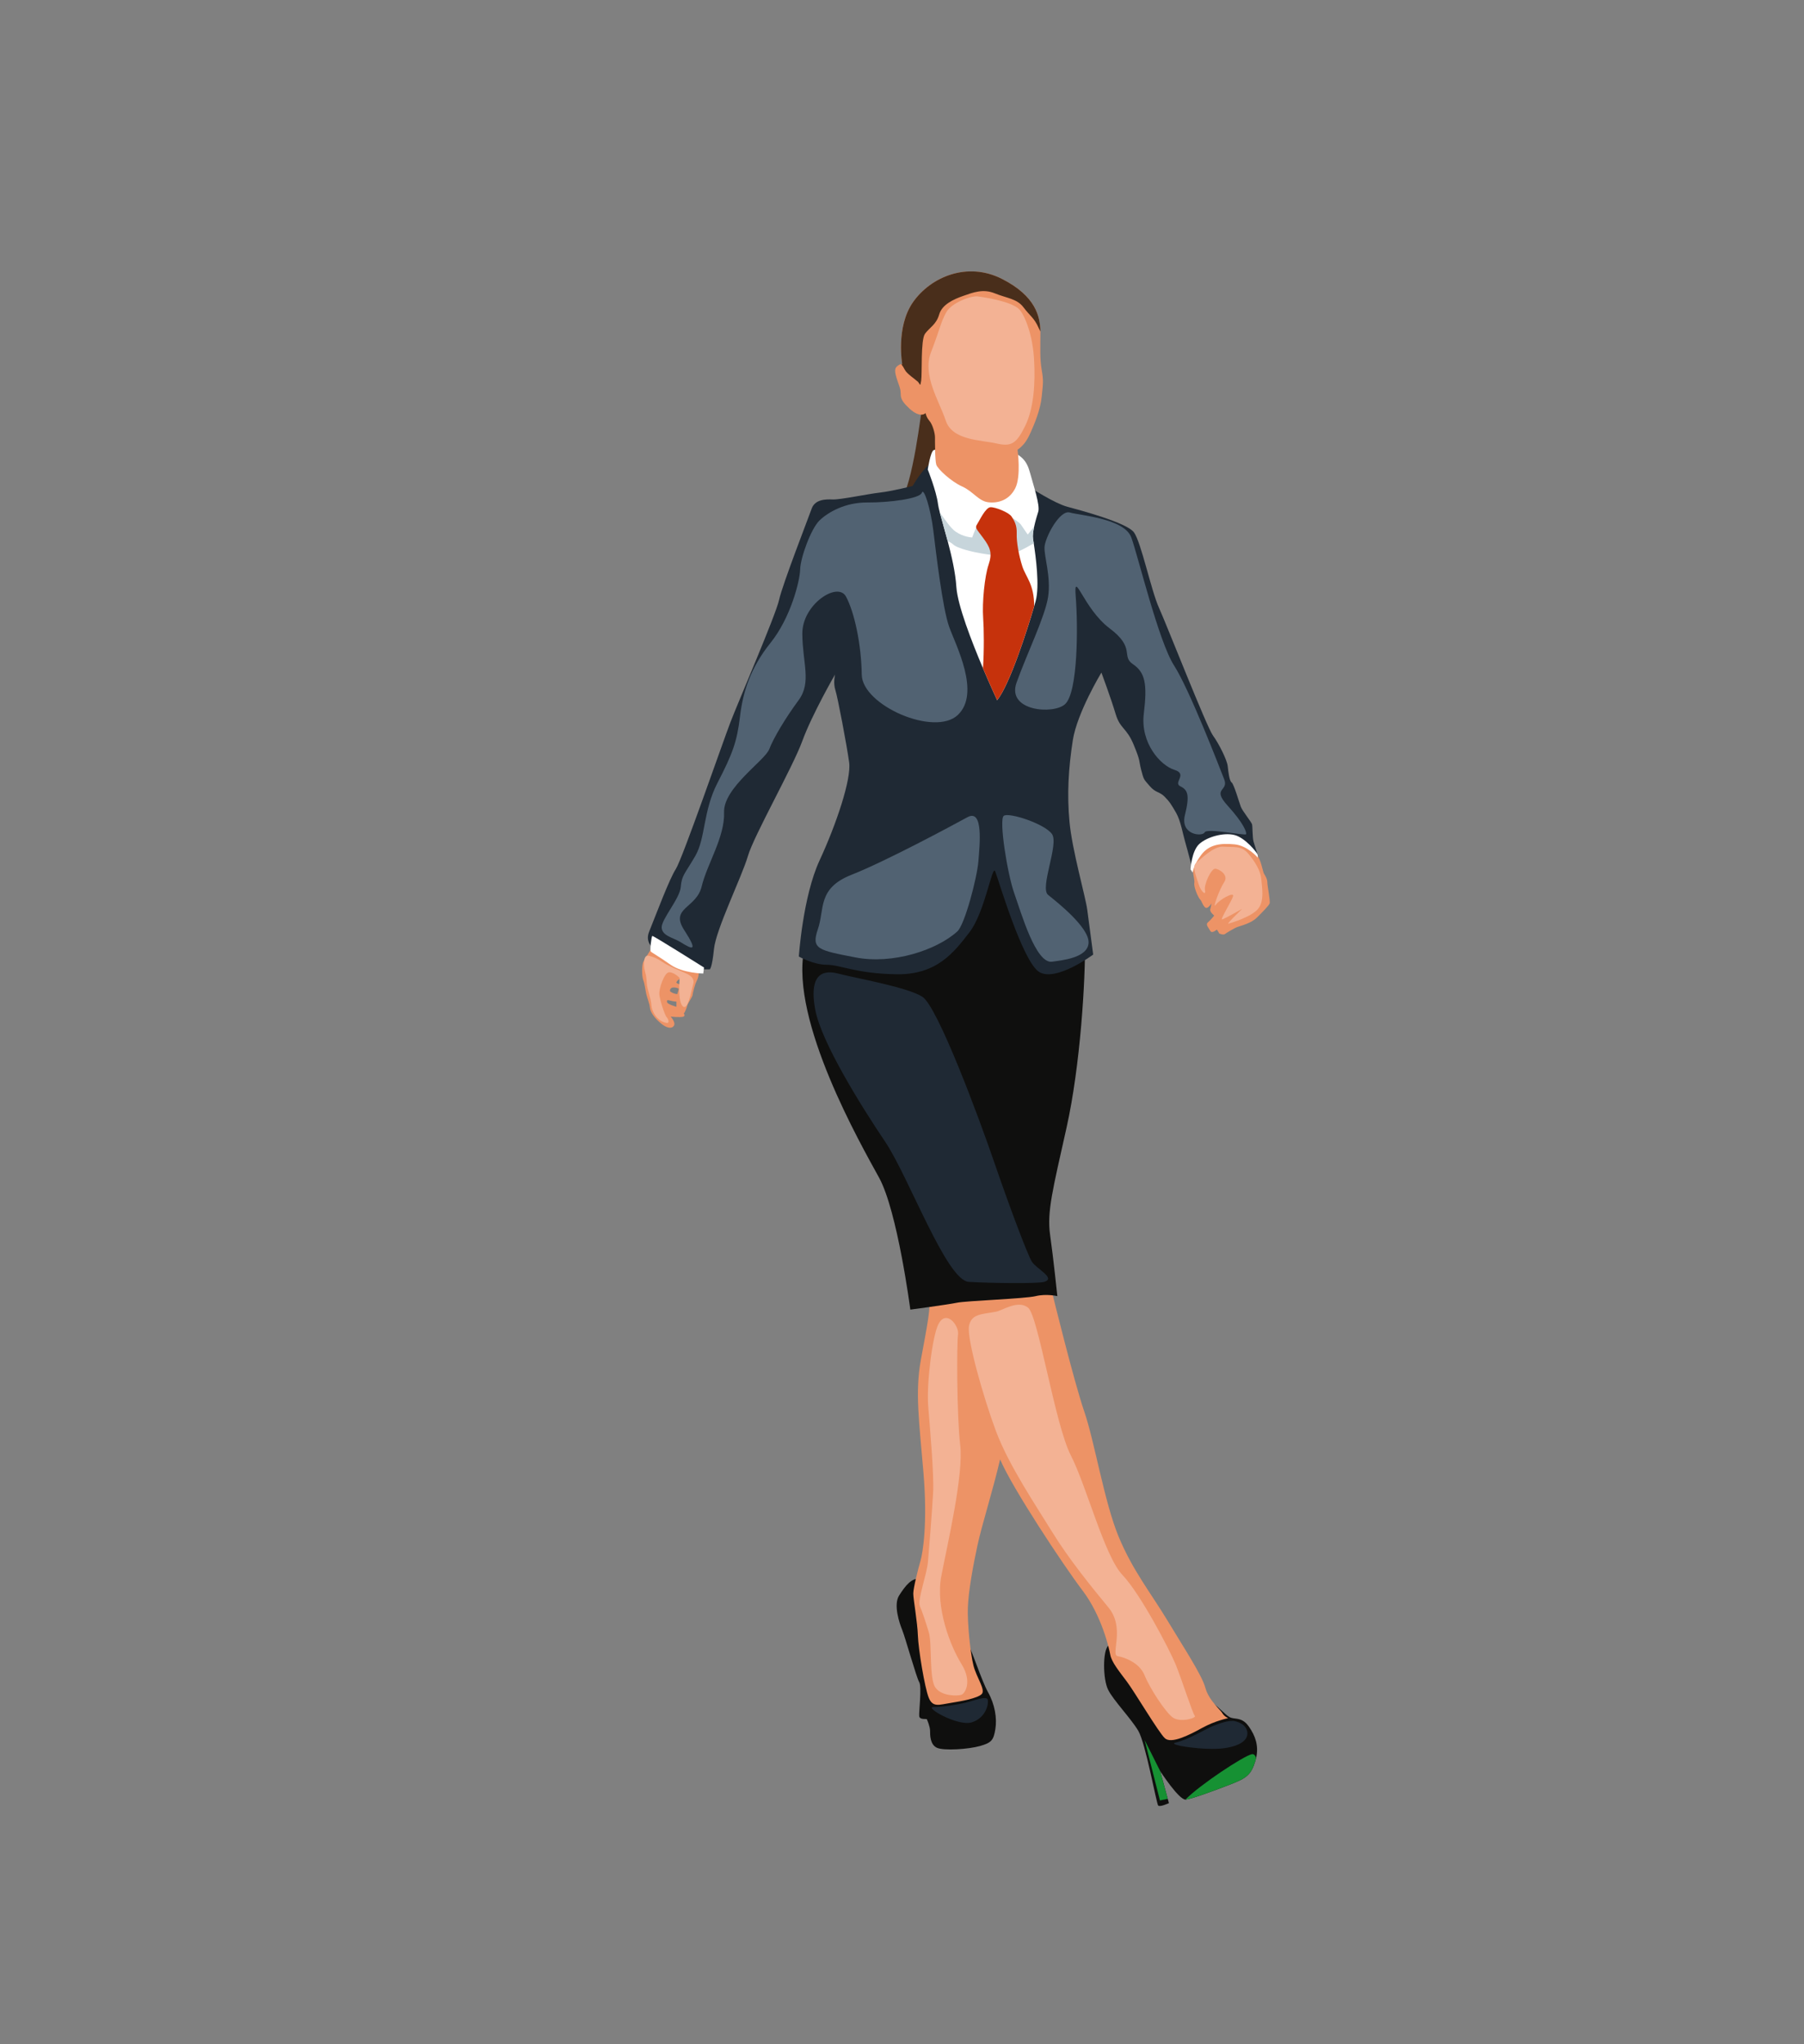 <?xml version="1.0" encoding="utf-8"?>
<!-- Generator: Adobe Illustrator 17.0.0, SVG Export Plug-In . SVG Version: 6.00 Build 0)  -->
<!DOCTYPE svg PUBLIC "-//W3C//DTD SVG 1.1//EN" "http://www.w3.org/Graphics/SVG/1.1/DTD/svg11.dtd">
<svg version="1.1" id="Layer_1" xmlns="http://www.w3.org/2000/svg" xmlns:xlink="http://www.w3.org/1999/xlink" x="0px" y="0px"
	 width="355px" height="402px" viewBox="0 0 355 402" enable-background="new 0 0 355 402" xml:space="preserve">
<rect x="0" y="0" width="355" height="402" fill="#808080" stroke="none"/>
<g>
	<path fill="#0F0F0E" d="M247.187,345.751c-0.044,0.194-0.098,0.391-0.158,0.593c-0.821,2.718-1.727,3.365-4.833,4.574
		c-3.107,1.206-7.549,2.848-8.843,3.019c-0.026,0.003-0.055,0.005-0.083,0c-1.344-0.059-4.852-5.434-4.963-5.602l1.488,5.444
		l0.233,0.849c0,0-1.768,0.821-2.113,0.474c-0.347-0.344-2.459-12.253-3.927-14.712c-1.468-2.459-4.833-5.91-5.91-8.025
		c-1.079-2.115-1.079-7.722,0-8.672c1.077-0.95,20.148,10.958,20.148,10.958c1.942,1.294,3.063,2.892,4.057,3.194
		c0.991,0.3,2.242-0.088,3.536,1.812C247.019,341.415,247.739,343.321,247.187,345.751z"/>
	<path fill="#0F0F0E" d="M189.753,321.535c1.726,3.517,3.365,8.942,4.692,11.304c1.327,2.362,1.78,5.113,1.424,7.249
		c-0.356,2.136-0.725,2.653-2.999,3.301c-2.275,0.647-7.129,0.971-8.488,0.356c-1.359-0.615-1.359-2.492-1.359-3.333
		c0-0.841-0.582-2.2-0.647-2.297s-1.392,0.162-1.489-0.582c-0.097-0.744,0.55-5.792,0-6.699c-0.55-0.906-2.751-8.802-3.333-10.226
		c-0.582-1.424-1.78-5.016-0.615-6.828c1.165-1.812,2.459-3.56,4.11-3.236C182.699,310.867,189.753,321.535,189.753,321.535z"/>
	<path fill="#ED9366" d="M241.69,337.92c0,0-2.557,0.485-5.178,1.942c-2.621,1.456-6.051,3.139-7.281,2.006
		c-1.23-1.133-5.922-9.061-7.475-11.132c-1.553-2.071-3.009-3.851-3.268-5.275c-0.259-1.424-1.747-7.767-5.458-12.642
		c-3.71-4.876-13.893-20.236-16.223-25.801c-1.553,6.601-3.56,12.75-4.466,16.957c-0.906,4.207-1.747,8.931-1.877,12.081
		c-0.129,3.149,0.496,9.147,1.1,11.52c0.604,2.373,2.438,4.789,1.618,5.609c-0.82,0.82-3.948,1.402-6.17,1.747
		c-2.222,0.345-3.452,0.928-4.25-1.035c-0.798-1.963-2.049-9.6-2.136-12.232c-0.086-2.632-0.906-7.119-0.906-8.241
		c0-1.122,0.992-5.005,1.424-6.472c0.431-1.467,1.424-7.248,0.582-17.28c-0.841-10.031-1.683-15.856-0.518-22.199
		c1.165-6.342,2.136-11.002,1.489-11.908c-0.647-0.906,15.727-4.53,17.668-5.113c1.942-0.582,6.084,1.294,6.472,2.912
		c0.388,1.618,4.53,18.445,6.537,24.27c2.006,5.825,3.948,17.798,6.731,24.529c2.783,6.731,6.407,11.196,9.643,16.568
		c3.236,5.372,6.768,10.709,7.443,13.203c0.675,2.494,3.042,4.401,3.365,5.016C240.881,337.564,241.69,337.92,241.69,337.92z"/>
	<path fill="#169133" d="M247.187,345.751c-0.044,0.194-0.098,0.391-0.158,0.593c-0.821,2.718-1.727,3.365-4.833,4.574
		c-3.107,1.206-7.549,2.848-8.843,3.019c-0.026,0.003-0.055,0.005-0.083,0c2.824-2.899,11.468-8.602,13.068-8.931
		C246.75,344.923,247.017,345.229,247.187,345.751z"/>
	<path fill="#169133" d="M229.796,353.779l-1.535,0.321l-3.011-11.862c0,0,2.482,4.913,3.055,6.091c0,0.003,0.003,0.003,0.003,0.005
		L229.796,353.779z"/>
	<path fill="#F3B294" d="M195.986,257.981c1.279-0.229,4.36-2.416,6.344-0.777c1.985,1.64,5.275,22.954,8.376,28.994
		c3.101,6.041,6.639,19.847,10.177,23.558c3.538,3.711,9.233,14.614,10.441,17.533c1.208,2.919,3.365,9.736,3.797,10.167
		c0.432,0.431-2.848,1.381-4.315,0.345c-1.467-1.035-4.552-5.782-5.555-8.284c-1.003-2.503-3.872-3.538-5.318-3.797
		c-1.446-0.259,1.553-5.523-1.812-9.578s-7.939-9.751-10.959-14.67c-3.02-4.919-8.633-13.203-11.177-20.02
		c-2.544-6.817-5.737-18.208-5.305-20.624C191.112,258.412,193.093,258.499,195.986,257.981z"/>
	<path fill="#492E1B" d="M181.534,79.529c-0.216,0.863-1.855,16.03-4.487,19.298c-2.632,3.268,3.84,2.793,6.688,2.146
		c2.848-0.647,9.277-5.781,7.594-10.182c-1.683-4.401-3.754-11.52-4.315-12.253C186.452,77.803,181.534,79.529,181.534,79.529z"/>
	<path fill="#F3B294" d="M184.64,260.483c-1.161,2.322-2.33,11.649-1.985,16.05c0.345,4.401,1.161,13.375,0.969,17
		c-0.192,3.624-0.804,11.132-1.016,13.634c-0.212,2.503-2.11,7.507-1.592,8.716c0.518,1.208,1.119,3.02,1.768,5.177
		c0.649,2.157,0.045,8.975,1.252,10.787c1.208,1.812,4.487,1.726,5.178,1.467c0.691-0.259,2.157-2.558,0-6.025
		c-2.157-3.467-5.177-11.061-3.969-17.36c1.208-6.299,4.401-19.847,3.711-25.715c-0.69-5.868-0.69-20.02-0.431-21.746
		C188.782,260.742,186.194,257.377,184.64,260.483z"/>
	<path fill="#0F0F0E" d="M208.069,254.917c0,0-2.136-0.518-4.272,0c-2.136,0.518-13.591,0.906-15.468,1.294
		c-1.877,0.388-9.19,1.359-9.19,1.359s-2.524-19.351-6.148-25.952c-3.624-6.601-17.474-30.806-14.756-44.786
		c2.718-13.979,12.426-19.675,21.487-20.969c9.061-1.294,20.063-4.66,23.428-1.035s10.226,12.297,10.355,20.063
		s-0.906,24.723-3.624,36.89c-2.718,12.167-3.883,16.568-3.236,21.098S208.069,254.917,208.069,254.917z"/>
	<path fill="#1F2934" d="M215.123,187.739c0,0-7.313,5.436-10.614,3.43c-3.301-2.006-8.09-18.38-8.672-19.804
		c-0.582-1.424-2.006,8.025-5.048,11.973c-3.042,3.948-6.407,8.396-14.368,8.275c-7.96-0.121-11.067-1.868-13.72-1.868
		c-2.654,0-5.501-1.618-5.501-1.618s0.777-11.779,4.077-18.898s6.278-15.986,5.825-19.286c-0.453-3.301-2.265-12.879-2.718-14.238
		c-0.453-1.359-0.065-3.042-0.065-3.042s-4.52,7.831-6.435,13.073c-1.914,5.242-9.551,18.639-10.716,22.652
		c-1.165,4.013-6.278,14.368-6.666,18.251c-0.388,3.883-0.841,4.013-0.841,4.013s-5.372,0.129-6.666-1.294
		c-1.294-1.424-6.731-2.459-5.242-6.148c1.489-3.689,3.948-10.29,5.242-12.297c1.294-2.006,9.255-24.982,10.743-28.865
		c1.489-3.883,8.931-21.098,9.578-24.076c0.647-2.977,5.76-16.115,6.407-17.927c0.647-1.812,2.654-1.877,4.142-1.812
		c1.489,0.065,6.99-1.1,9.32-1.359c2.33-0.259,6.407-1.294,6.407-1.294s2.912-5.178,5.242-5.242c2.33-0.065,13.008,2.2,15.597,4.013
		c2.589,1.812,7.184,4.66,9.578,5.307c2.395,0.647,11.714,3.106,13.138,5.048c1.424,1.942,3.365,11.391,4.919,14.821
		c1.553,3.43,9.384,23.428,10.614,25.111c1.23,1.683,2.783,4.854,2.912,6.019c0.13,1.165,0.324,2.912,0.777,3.236
		c0.453,0.324,1.489,3.948,1.812,4.789c0.324,0.841,2.071,2.977,2.2,3.43c0.129,0.453,0.065,2.718,0.324,3.495
		c0.259,0.777,1.489,4.789,1.489,4.789l-12.814,3.236c0,0-1.812-6.925-2.2-8.219c-0.388-1.294-0.841-4.013-1.747-5.566
		c-0.906-1.553-1.23-2.136-2.265-3.171c-1.035-1.036-1.747-0.712-2.912-2.071c-1.165-1.359-1.165-1.165-1.683-3.171
		c-0.518-2.006-0.065-1.553-1.489-4.983c-1.424-3.43-2.653-3.042-3.56-6.084c-0.906-3.042-2.783-8.09-2.783-8.09
		s-4.789,7.896-5.631,13.332c-0.841,5.436-1.165,10.484-0.647,16.05c0.518,5.566,3.171,14.756,3.495,17.28
		C214.282,181.461,215.123,187.739,215.123,187.739z"/>
	<path fill="#ED9366" d="M242.014,165.087c1.55,0.221,4.919,2.102,5.598,3.413c0.68,1.311,0.906,2.994,1.133,3.35
		c0.227,0.356,0.647,1.003,0.647,1.683c0,0.679,0.615,3.69,0.453,4.143c-0.162,0.452-1.424,1.714-2.492,2.782
		c-1.068,1.068-2.945,1.553-3.721,1.812c-0.777,0.259-2.362,1.262-2.621,1.456s-1.132-0.097-1.132-0.194s-0.421-0.712-0.421-0.712
		s-0.971,0.874-1.294,0.259c-0.324-0.615-1.003-1.23-0.453-1.683c0.55-0.453,1.23-1.327,1.23-1.327s-0.938-0.712-0.777-1.262
		c0.162-0.55,0.227-1.132,0.227-1.132s-0.777,1.358-1.327,0.711c-0.55-0.647-0.55-1.133-0.906-1.489s-1.279-2.406-1.133-3.236
		c0.147-0.83-0.743-2.815-0.016-4.077s1.763-3.657,4.093-4.336S241.108,164.958,242.014,165.087z"/>
	<path fill="#FFFFFF" d="M234.28,170.977c0,0,0.194-3.592,1.715-4.983c1.521-1.391,4.757-2.298,6.893-1.78
		c2.136,0.518,4.466,3.449,4.595,3.868c0.129,0.419,0,0.566,0,0.566s-2.006-2.362-4.563-2.589c-2.556-0.227-4.918-0.083-6.537,2.071
		c-1.619,2.154-1.664,3.495-1.664,3.495L234.28,170.977z"/>
	<path fill="#ED9366" d="M132.886,187.769c-1.077-0.593-4.184-2.511-4.378-1.908c-0.194,0.606-1.641,2.741-1.921,3.324
		c-0.28,0.582-0.324,2.695,0,3.58c0.324,0.885,0.388,1.833,0.582,2.697c0.194,0.862,0.626,1.789,0.733,2.76
		c0.109,0.971,0.994,2.071,2.094,3c1.1,0.927,2.092,1.206,2.589,0.559c0.495-0.647-0.606-1.833-0.606-1.833s2.006,0.194,2.503,0
		c0.497-0.194-0.021-0.691,0.109-0.691s0.583-1.142,0.668-1.53c0.085-0.388,0.971-1.641,1.015-1.965
		c0.042-0.324,0.409-2.071,0.862-2.912c0.453-0.841,0.435-2.252,0.518-2.501C137.654,190.35,133.965,188.365,132.886,187.769z
		 M133.108,198.013c0,0-1.732-0.484-1.83-0.891c-0.096-0.404,0.018-0.499,0.6-0.339c0.583,0.163,1.23,0.21,1.23,0.21V198.013z
		 M133.266,195.523c-0.435-0.018-1.323-0.357-1.406-0.601c-0.08-0.241,0.098-0.663,0.601-0.712c0.499-0.046,0.937,0.148,1.067,0.212
		C133.657,194.487,133.266,195.523,133.266,195.523z M133.851,193.563c-0.355,0.018-0.826-0.241-0.743-0.404
		c0.08-0.16,0.388-0.533,0.564-0.549c0.179-0.018,0.373,0.065,0.373,0.259C134.046,193.063,133.851,193.563,133.851,193.563z"/>
	<path fill="#FFFFFF" d="M138.539,190.285l-0.151,1.187c0,0-4.077-0.065-6.451-1.747c-2.373-1.683-3.689-2.352-3.883-2.61
		c-0.194-0.259,0.151-2.934,0.302-3.042C128.507,183.964,138.539,190.285,138.539,190.285z"/>
	<path fill="#FFFFFF" d="M203.505,103.588c-0.194,0.898-0.311,1.768-0.225,2.345c0.028,0.189,0.08,0.51,0.145,0.929
		c0.378,2.467,1.201,8.382,0.373,11.367c-0.078,0.285-0.176,0.629-0.292,1.023c-1.302,4.463-4.781,15.367-7.28,18.458
		c0,0-1.266-2.692-2.791-6.288c-2.227-5.242-5.004-12.405-5.235-15.975c-0.184-2.866-0.943-6.143-1.719-9.061
		c-0.577-2.167-1.165-4.137-1.54-5.594c-0.181-0.704-0.311-1.289-0.365-1.719c-0.324-2.524-2.006-6.731-2.006-6.731
		s0.518-3.495,1.165-3.818c0.647-0.324,12.038-1.036,14.691,0c2.653,1.035,3.624,2.071,4.271,4.466
		c0.647,2.395,2.006,6.407,1.618,7.637C204.1,101.31,203.745,102.47,203.505,103.588z"/>
	<path fill="#C7D5DB" d="M203.279,105.933c0.028,0.189,0.08,0.51,0.145,0.929c-1.608,0.945-4.033,2.237-5.356,2.34
		c-2.102,0.16-3.526-0.129-4.919-0.357c-1.39-0.225-4.724-0.937-5.597-1.778c-0.225-0.217-0.616-0.448-1.072-0.681
		c-0.577-2.167-1.165-4.137-1.54-5.594c1.157,1.597,2.18,3.13,3.13,3.782c1.553,1.069,3.236,1.134,3.236,1.134
		s2.035-5.682,3.56-5.664c1.525,0.018,5.467,2.265,6.084,3.205c0.614,0.937,1.294,1.877,1.294,1.877s0.608-0.748,1.261-1.538
		C203.31,104.486,203.194,105.356,203.279,105.933z"/>
	<path fill="#C6320C" d="M203.505,119.253c-1.302,4.463-4.781,15.367-7.28,18.458c0,0-1.266-2.692-2.791-6.288
		c0.241-3.417,0.191-7.777,0.041-9.827c-0.228-3.106,0.29-8.284,1.067-10.549c0.777-2.265,0.326-3.365-1.067-5.242
		c-1.393-1.877-1.652-2.006-1.199-2.684c0.453-0.681,1.662-3.334,2.643-3.365c0.981-0.034,3.635,1.035,4.153,1.843
		c0.518,0.81,1.067,1.683,1.002,3.334c-0.065,1.649,0.422,4.302,1.1,6.438C201.855,113.505,203.536,114.903,203.505,119.253z"/>
	<path fill="#ED9366" d="M204.993,78.008c-0.259,2.62-1.455,5.436-2.2,7.086c-0.743,1.652-1.39,2.524-2.555,3.365
		c0,0,0.743,5.211-0.453,7.572c-1.199,2.364-3.399,2.977-5.307,2.752c-1.911-0.228-2.977-2.136-5.147-3.106
		c-2.167-0.971-4.805-3.43-5.079-4.271c-0.274-0.844-0.259-4.629-0.259-5.405c0-0.777-0.453-2.49-1.1-3.236
		c-0.647-0.743-0.746-1.52-0.746-1.52s-1.002,1.131-3.202-0.906c-2.2-2.04-1.522-2.493-1.781-3.723
		c-0.259-1.23-1.553-3.689-0.743-4.466c0.463-0.445,0.766-0.538,0.942-0.538c0.129,0,0.189,0.054,0.189,0.054
		s-1.325-7.347,2.136-12.266c3.464-4.919,10.648-8.025,17.508-4.53c6.643,3.384,7.49,7.409,7.536,10.332v0.003
		c0.003,0.093,0.003,0.187,0.003,0.28c0,2.946-0.129,5.048,0.259,7.282C205.381,74.998,205.252,75.386,204.993,78.008z"/>
	<path fill="#492E1B" d="M204.731,65.202c-0.127-0.246-0.246-0.489-0.352-0.73c-0.862-1.965-1.703-2.33-2.977-4.036
		c-1.274-1.703-3.301-1.789-5.631-2.739c-2.33-0.95-4.292-0.173-6.213,0.497c-1.921,0.668-4.186,1.703-4.745,3.666
		c-0.562,1.965-1.9,2.568-2.783,3.777c-0.885,1.206-0.541,7.831-0.756,9.232c-0.215,1.403-0.194,0.626-0.691,0.173
		c-0.495-0.453-2.177-1.574-2.524-2.309c-0.14-0.293-0.396-0.699-0.696-1.121c0.129,0,0.189,0.054,0.189,0.054
		s-1.325-7.347,2.136-12.266c3.464-4.919,10.648-8.025,17.508-4.53C203.839,58.253,204.685,62.279,204.731,65.202z"/>
	<path fill="#1F2934" d="M205.477,252.111c-1.308,0.374-10.45,0.259-14.836,0c-4.386-0.259-11.828-20.71-16.488-27.613
		c-4.66-6.903-12.512-19.502-13.72-25.888c-1.208-6.385,0.949-8.064,4.487-7.138c3.538,0.925,13.548,2.651,16.568,4.55
		c3.02,1.899,11.132,23.73,14.152,32.532c3.02,8.802,6.558,18.207,7.421,19.588C203.924,249.522,207.894,251.42,205.477,252.111z"/>
	<path fill="#1F2934" d="M183.732,335.728c1.394,0.044,4.627-0.453,6.245-0.841c1.618-0.388,4.207-1.456,4.401-0.582
		c0.194,0.874-0.388,3.56-3.139,4.433C188.488,339.611,181.693,335.663,183.732,335.728z"/>
	<path fill="#1F2934" d="M231.365,342.717c2.438-0.542,6.181-2.823,7.443-3.305c1.262-0.482,3.106-1.161,4.207-0.902
		c1.1,0.259,2.2,0.849,2.427,2.075c0.227,1.226-0.712,2.682-4.466,3.232C237.222,344.368,229.326,343.17,231.365,342.717z"/>
	<path fill="#516272" d="M133.963,185.32c-1.512-0.935-3.624-1.23-3.754-2.848c-0.129-1.618,3.56-5.695,3.754-8.025
		c0.194-2.33,0.777-2.524,2.848-6.084c2.071-3.56,1.489-8.802,4.401-14.432c2.912-5.631,3.816-8.023,4.401-12.956
		c0.585-4.933,2.071-9.631,6.019-14.55c3.948-4.919,5.76-12.102,5.825-14.432c0.065-2.33,2.136-8.025,3.818-9.643
		c1.683-1.618,5.048-3.554,9.384-3.524c4.336,0.029,10.355-0.747,10.743-1.912c0.388-1.165,1.747,3.171,2.265,7.443
		c0.518,4.271,1.812,15.274,3.107,18.898c1.294,3.624,6.277,13.052,1.704,17.366c-4.573,4.315-18.812-1.899-18.898-7.939
		c-0.086-6.04-1.467-12.339-3.107-15.36c-1.64-3.02-8.636,1.553-8.589,7.335c0.046,5.782,1.858,9.539-0.73,13.053
		c-2.589,3.515-4.919,7.398-5.781,9.642c-0.863,2.244-9.061,7.594-8.888,12.426c0.173,4.833-3.365,10.197-4.401,14.547
		c-1.036,4.351-6.299,4.178-3.452,8.579C137.479,187.305,136.249,186.734,133.963,185.32z"/>
	<path fill="#516272" d="M188.391,183.185c-4.073,3.694-12.75,6.537-20.063,5.113c-7.313-1.424-8.737-1.618-7.378-5.566
		c1.359-3.948-0.13-8.025,6.601-10.679c6.731-2.653,19.621-9.578,22.819-11.326c3.198-1.747,2.422,5.436,2.162,8.672
		C192.275,172.635,189.855,181.857,188.391,183.185z"/>
	<path fill="#516272" d="M207.031,189.139c-3.211,0.459-6.084-9.643-7.443-13.462c-1.359-3.818-3.042-14.455-2.071-15.22
		c0.971-0.765,8.155,1.577,9.514,3.609c1.359,2.033-2.474,10.575-0.784,11.935c1.69,1.359,8.054,6.343,7.968,9.384
		C214.128,188.426,208.843,188.88,207.031,189.139z"/>
	<path fill="#516272" d="M209.619,138.464c-2.244,2.129-11.585,1.424-9.578-4.207c2.006-5.631,5.631-13.008,6.213-16.892
		c0.583-3.883-0.777-7.831-0.712-9.708c0.065-1.877,2.977-7.443,4.983-6.86c2.006,0.583,10.743,1.165,12.102,4.919
		c1.359,3.754,5.372,20.451,8.413,25.176c3.042,4.725,8.929,19.998,9.869,22.393c0.939,2.395-2.555,1.618,0.68,5.177
		c3.236,3.56,3.754,5.254,3.624,5.604c-0.129,0.35-7.702-1.268-8.155-0.362c-0.453,0.906-4.854,0.522-3.883-3.396
		c0.971-3.917,0.582-4.953-0.906-5.665c-1.488-0.712,1.553-2.395-1.165-3.236c-2.718-0.841-6.731-5.242-6.019-11.067
		c0.712-5.825,0.259-8.09-2.136-9.708c-2.395-1.618,0.582-3.171-4.595-7.054c-5.177-3.883-7.119-11.908-6.666-6.213
		C212.143,123.061,212.143,136.069,209.619,138.464z"/>
	<path fill="#F3B294" d="M192.404,58.298c2.483,0.331,7.163,1.208,8.328,2.718c1.165,1.51,2.502,5.135,2.761,9.751
		c0.259,4.617-0.043,9.535-1.769,13.03c-1.726,3.495-2.718,4.099-5.695,3.409c-2.977-0.69-8.629-0.561-9.923-4.487
		c-1.294-3.926-4.66-8.888-2.891-13.461c1.769-4.573,1.898-5.868,2.977-7.809C187.27,59.507,191.11,58.126,192.404,58.298z"/>
	<path fill="#F3B294" d="M131.147,201.177c-1.925-0.35-2.912-2.33-2.977-3.56c-0.065-1.23-0.777-2.977-0.874-4.013
		c-0.097-1.036-0.032-1.359-0.388-2.589c-0.356-1.23-0.291-3.333,0.777-3.042c1.068,0.291,1.521,0.453,2.783,1.294
		c1.262,0.841,3.333,1.636,4.077,1.967c0.744,0.331,2.265,0.913,1.877,2.272c-0.388,1.359-1.035,5.372-2.071,4.401
		c-1.035-0.971-0.582-5.469-0.615-5.566c-0.032-0.097-1.265-1.244-2.137-1.107c-0.872,0.136-1.973,3.178-1.843,4.408
		s1.1,4.077,1.424,4.401C131.503,200.368,131.859,201.306,131.147,201.177z"/>
	<path fill="#F3B294" d="M235.831,173.768c-0.335-1.166-1.338-3.324-0.475-4.024c0.863-0.7,3.452-3.386,5.393-3.224
		s3.462-0.293,4.854,1.326c1.392,1.619,2.464,3.464,2.591,4.984c0.127,1.521,0.7,4.368-0.654,5.954
		c-1.355,1.585-5.346,2.751-5.81,2.88c-0.463,0.129,2.708-2.912,2.708-2.912s-3.365,1.909-3.916,2.071
		c-0.55,0.162,2.006-3.818,2.136-4.628c0.129-0.809-2.621,0.68-3.398,1.747c-0.777,1.068,0.71-3.074,1.649-4.466
		c0.939-1.392-1.002-2.589-1.779-2.621c-0.777-0.033-2.265,3.106-2.006,4.239C237.384,176.227,236.303,175.414,235.831,173.768z"/>
</g>
</svg>

